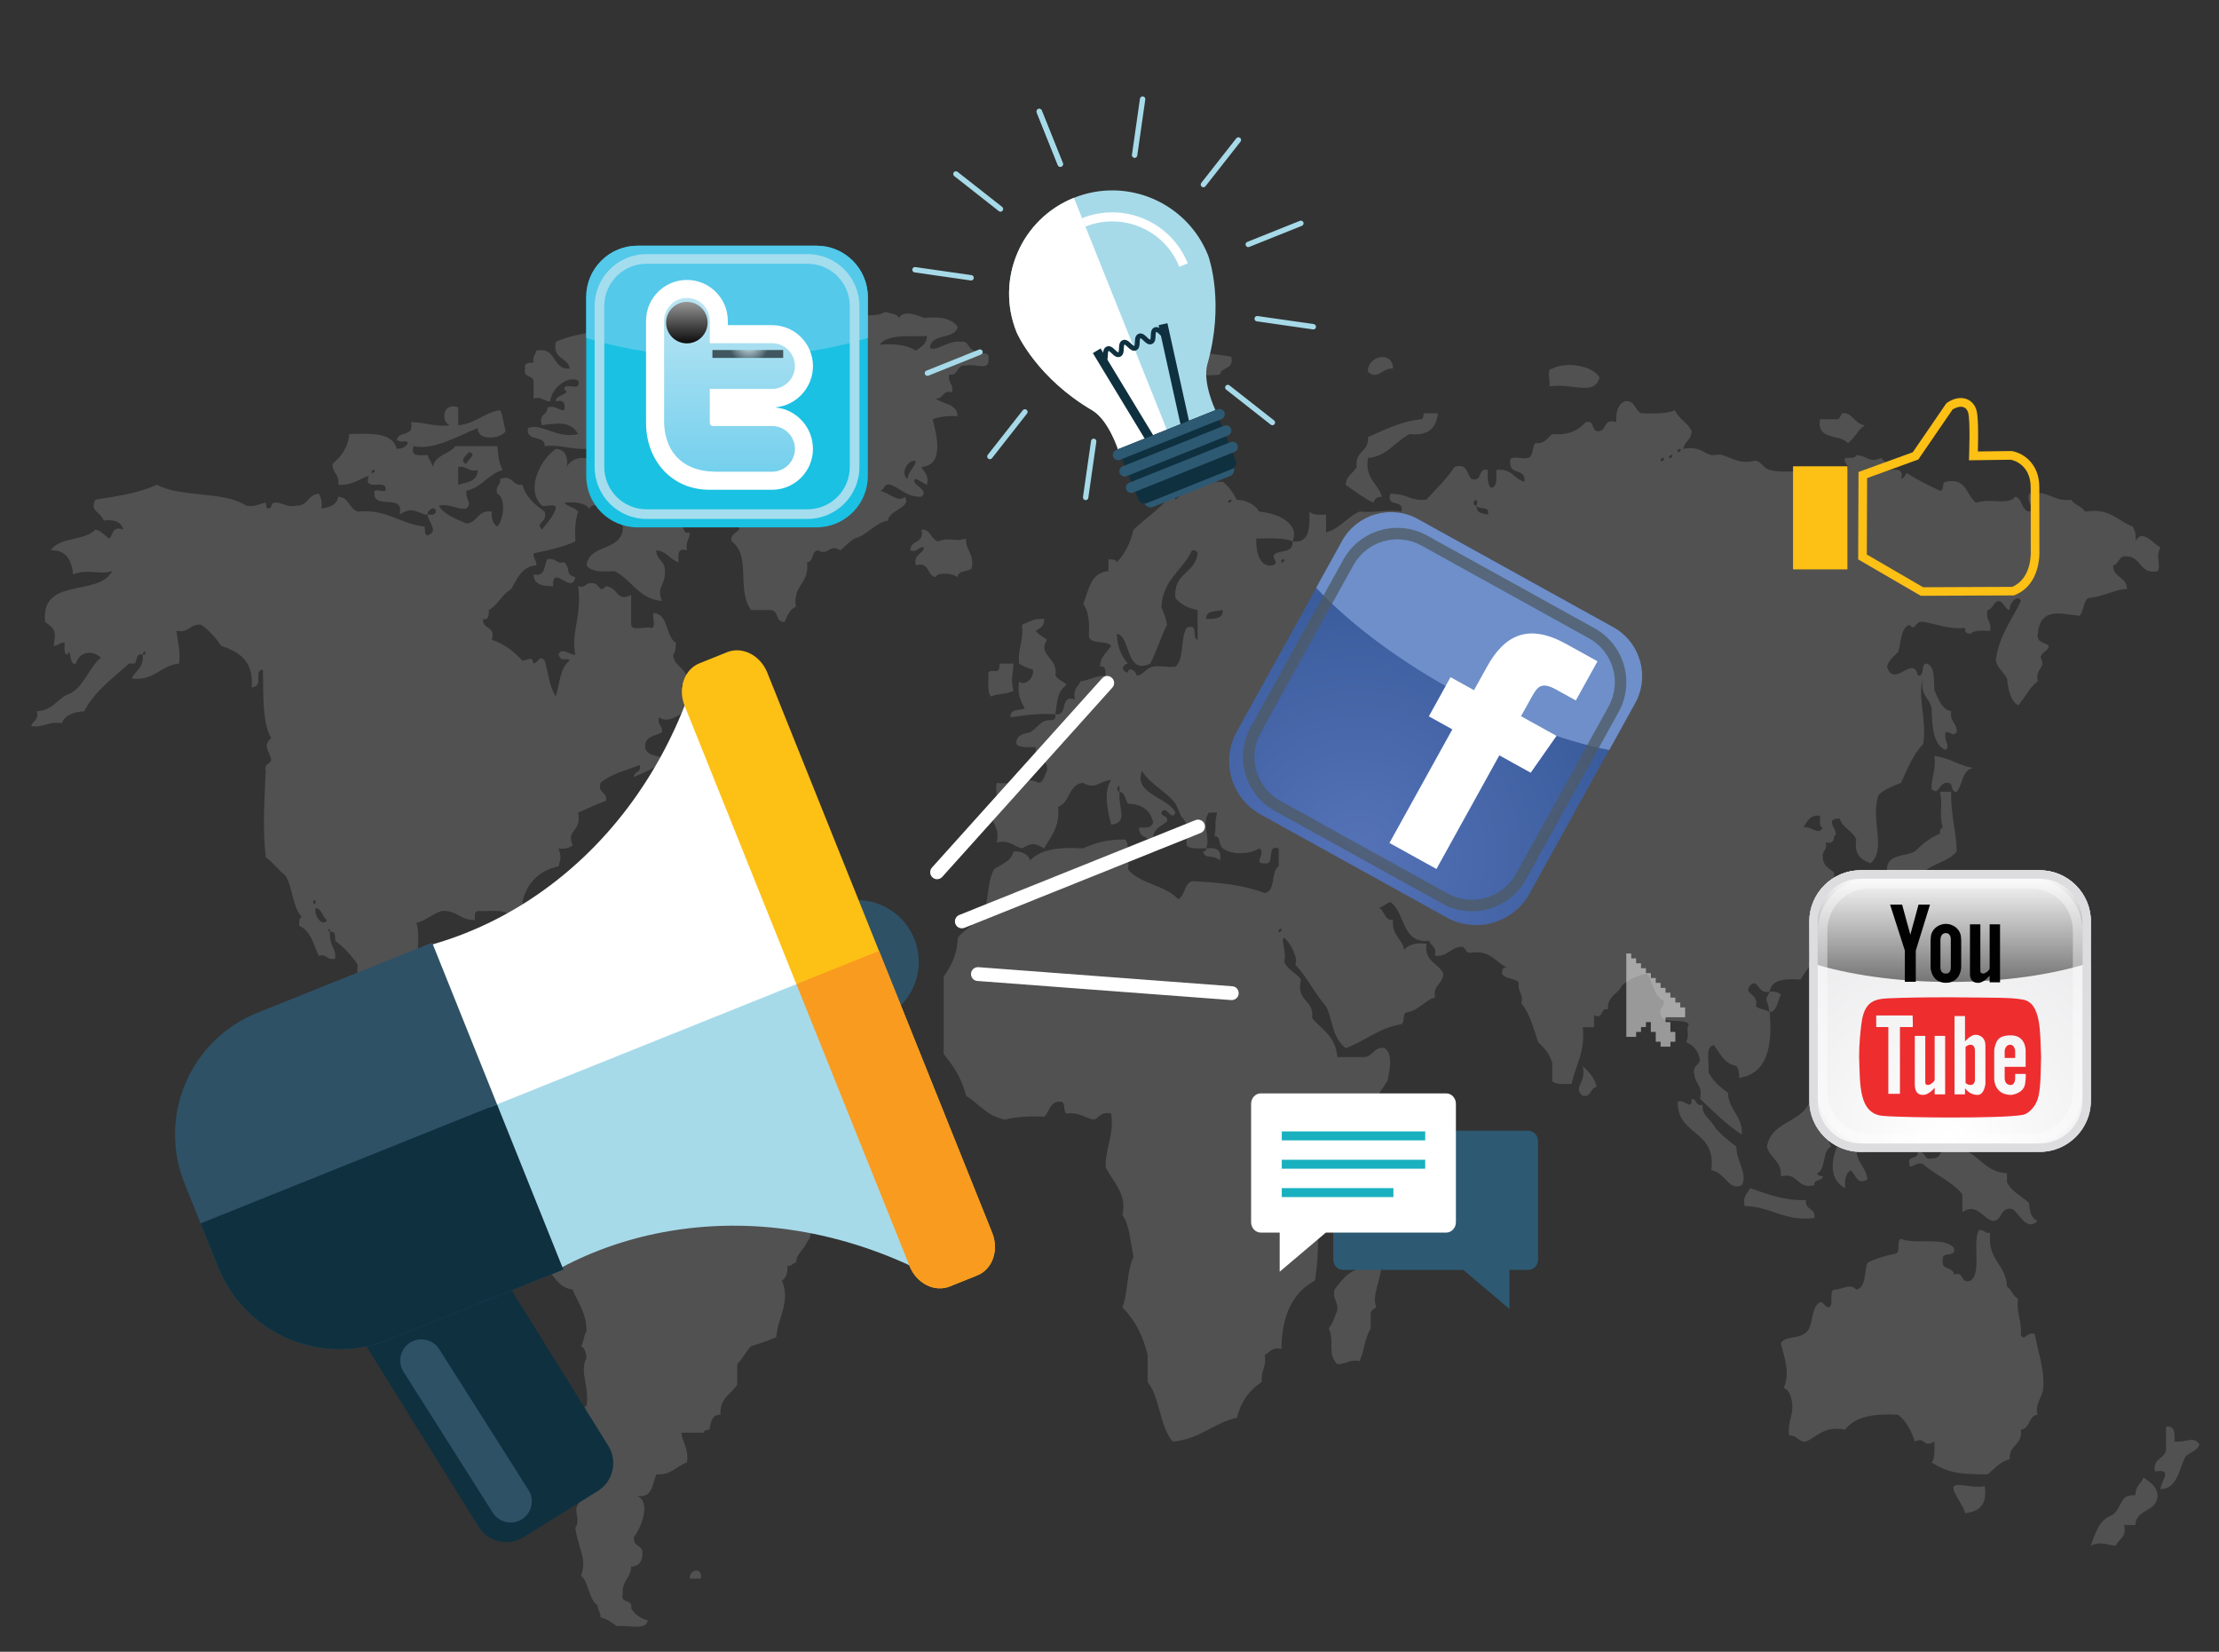 <?xml version="1.0" encoding="utf-8"?>
<!-- Generator: Adobe Illustrator 16.0.0, SVG Export Plug-In . SVG Version: 6.00 Build 0)  -->
<!DOCTYPE svg PUBLIC "-//W3C//DTD SVG 1.1//EN" "http://www.w3.org/Graphics/SVG/1.1/DTD/svg11.dtd">
<svg version="1.1" id="Layer_1" xmlns="http://www.w3.org/2000/svg" xmlns:xlink="http://www.w3.org/1999/xlink" x="0px" y="0px"
	 width="355.051px" height="264.259px" viewBox="0 0 355.051 264.259" enable-background="new 0 0 355.051 264.259"
	 xml:space="preserve">
<rect x="0" y="0" width="355.051" height="264.259" fill="#333333" stroke="none"/>
<g>
	<g>
		<g opacity="0.15">
			<g>
				<path fill="#FFFFFF" d="M140.729,78.515c0.883,0,0.555-1.289,1.793-0.957c1.65,0.619,2.604,2.01,4.902,1.916
					c1.517-1.143-2.137-2.119-0.887-2.859c0.668,0.242,1.131,0.705,1.783,0.943c0.353-1.646-0.5-2.011-0.896-2.859
					c3.686-0.205,2.477-5.009,1.809-7.627c1.091-0.387,2.383-0.62,3.999-0.469c-0.116-2.107-2.398-1.888-3.559-2.871
					c1.39,0.23,0.996-1.451,2.663-0.957c0.319-1.449-0.765-1.393-0.444-2.862c1.597,0.265,1.101-1.688,2.687-1.429
					c1.117-0.391,3.839,0.938,3.573-0.945c0.412-1.738-1.938-0.484-2.233-1.438c-1.055-0.143-0.839-1.65-2.233-1.43
					c-1.932-0.285-4.012,1.721-4.912,0.965c0.275-2.41,3.934-1.214,4.459-3.34c-0.929-1.385-2.89-1.668-5.368-1.434
					c-1.438-0.549-3.217-1.26-4.012,0c-0.374-0.7-1.424-0.691-2.225-0.967c-1.797,1.27-6.182-0.227-8.02,0.967
					c-2.066,0.049-4.543-0.385-5.381,0.961c-0.039,1.036,1.223,3.088,0.436,3.32c-3.222-0.54-5.039,0.332-8.01-0.473
					c-4.477,0.661-6.563,3.793-11.171,4.301c-0.424,1.723,2.005,0.385,1.773,1.916c-1.289,1.152-3.68,1.123-4.89,2.381
					c-1.104-0.62-2.55-0.522-3.136,1.423c1.429-0.413,1.382,0.752,2.229,0.94c-0.013-1.262,2.235-1.262,2.235,0
					c1.086-0.279,3.035-2.118,3.12,0.495c-1.907,0.188-4.586-0.468-5.806,0.476c0.409,1.782,2.1,2.195,3.581,2.846
					c1.376,0.349,0.842-1.309,2.225-0.946c1.361,0.94,2.738,1.851,5.361,1.435c-0.362,2.117,0.308,3.17,0.897,4.287
					c-0.149,1.114-0.71,1.797-0.445,3.334c1.78,0.934,2.062-2.191,3.131-0.463c0.243,1.699-1.351,1.447-2.686,1.42
					c0.376,2.14,3.394,1.474,4.011,3.341c-1.014,0.823-2.249,1.397-3.126,2.388c1.257,0.622-1.387,0.979-0.885,2.38
					c3.183,2.303,0.716,7.751,3.111,10.971c1.048,0,2.096,0,3.134,0c1.296,0.06,0.779,2.026,2.225,1.9
					c0.45-0.956,0.773-2.037,1.798-2.395c-0.541-3.594,2.226-3.64,1.79-7.145c1.141-0.036,0.625-1.853,1.771-1.905
					c1.703,0.969,1.703-1.131,3.582,0c0.709-0.65,1.401-1.349,2.237-1.892c2.156-0.577,3.108-2.415,5.348-2.864
					c0.182-1.721,3.943-2.137,2.68-3.82C143.853,80.562,141.975,78.654,140.729,78.515z M145.202,76.615
					c-1.195-0.853,0-3.15,1.336-2.854C146.313,74.933,145.344,75.338,145.202,76.615z M148.321,53.721
					c-0.031,1.413-1.007,1.771-1.783,2.38c-1.366-0.927-3.385-1.137-5.809-0.957C142.242,53.183,146.426,54.019,148.321,53.721z"/>
				<path fill="#FFFFFF" d="M85.373,60.888c0,0.938,0,1.887,0,2.844c1.357-0.331,1.618,0.493,2.66,0.48
					c0.205-2.172,2.899-4.205,4.474-3.324c0.677,1.996-2.314,0.063-2.224,1.419c1.347,0.72-1.545,0.856-1.346,1.905
					c1.162-0.293,1.59,0.191,1.346,1.42c-1.052,0.019-1.32-0.822-2.688-0.458c0.067,1.351-1.5,0.931-0.888,2.858
					c2.664-0.371,4.588-0.664,5.8,1.416c-3.544,0.82-5.832-1.883-8.038-0.946c-0.354,2.296,2.705,0.933,2.69,2.876
					c3.368-0.516,7.889,2.114,8.92-1.441c1.164,0.145,1.916-0.178,1.786-1.435c0.331-1.294-2.084,0.352-1.786-0.95
					c1.031,0,2.097,0,3.134,0c-0.014-2.542,2.723-2.186,2.231-5.245c2.31-0.073,2.529-2.378,5.38-1.92
					c0.544-1.144,1.422-1.923,3.104-1.903c0.574-1.182-0.992-2.311,0-2.383c1.873-0.914,4.612,0.479,5.36-2.38
					c0-0.782-1.247-0.257-1.326-0.952c-7.315,1.06-17.279-1.388-25.025,1.902c-0.599,2.881,1.924,2.398,2.229,4.301
					c-2.901,0.244-2.02-3.573-5.343-2.871c-0.144,0.656-0.657,0.916-0.451,1.921c-0.721,0.032-1.553-0.077-1.345,0.95
					C83.64,60.499,85.193,59.959,85.373,60.888z M94.745,69.449c0.23,0.25-0.329,0.633-0.455,0.488
					C94.061,69.69,94.616,69.318,94.745,69.449z"/>
				<path fill="#FFFFFF" d="M195.2,59.913c0.231-1.335,2.34-0.687,1.796-2.851c-4.083-0.7-7.991-0.852-11.615-0.961
					c-0.032,0.848,0.104,1.497,0.438,1.921C188.64,58.985,190.955,60.488,195.2,59.913z"/>
				<path fill="#FFFFFF" d="M177.802,62.307c-0.058,1.179-0.839,1.475,0,2.385c1.834-0.101,1.898-2.113,4.006-1.917
					c-0.108,2.126-2.189,2.121-2.223,4.297c0.746,0.636,1.498,1.254,3.135,0.961c-0.215,1.487,0.939,1.523,2.225,1.416
					c0.388-1.787,0.776-3.593,1.339-5.236c1.179,1.268,1.859,3.106,4.916,2.391c0.396-3.635-2.361-3.856-3.572-5.715
					c-0.135,1.111-1.202-0.559-1.809-0.501c-1.085,0.085-1.831-0.239-2.196-0.938c1.039-1.271-0.379-2.801-2.249-2.387
					c-1.312,0.771,0.707,2.473-0.453,2.851c-0.948-2.259-5.212-4.495-5.368,0C175.767,61.299,177.476,61.044,177.802,62.307z"/>
				<path fill="#FFFFFF" d="M222.88,58.972c-0.04-3.014-4.149-1.986-4.006,0.477C220.397,60.932,221.223,58.786,222.88,58.972z"/>
				<path fill="#FFFFFF" d="M247.91,61.826c3.509-0.635,7.192,1.66,8.023-1.438c-1.05-1.84-5.135-2.616-7.575-1.415
					C247.354,59.031,248.143,60.979,247.91,61.826z"/>
				<path fill="#FFFFFF" d="M338.101,90.437c1.048-0.155,0.831-1.643,2.21-1.418c2.337,0.045,2.021,2.936,4.915,2.363
					c0.585-0.846-0.399-2.394,0.453-3.799c-1.188-0.582-2.921-3.134-4.007-0.96c0.137-1.104-0.083-1.827-0.443-2.38
					c-2.434-0.934-3.726-3.054-7.595-2.388c-0.516-0.887-1.725-1.015-2.233-1.911c-2.922,0.416-3.545-1.631-6.709-0.958
					c-0.617,1.4,1.231,2.44,0,2.869c-1.292-0.208-1.056-2.061-2.222-2.382c-1.314,1.475-3.726,0.14-6.29,0.957
					c-1.593-1.115-1.476-4.121-4.876-3.336c-0.647,0.107-0.152,1.42-0.906,1.42c-1.861-0.863-3.678-1.799-5.349-2.84
					c-0.2,0.416-0.391,0.829-0.888,0.939c0.558-1.873-1.068-1.422-2.243-1.422c1.101-1.133-0.482-1.08-0.876-1.922
					c-2.152,0.842-1.995-0.273-4.022-0.468c-0.156,0.638-1.134,0.394-1.785,0.468c-0.45,0.893,1.332,1.601,0,1.922
					c-3.839-0.65-8.714,0.846-12.075,0c-1.125-0.305-1.558-1.764-2.661-1.432c-2.069,0.504-3.445-0.498-4.926-0.958
					c-0.522-0.19-1.229,0.107-1.768,0c-1.121-0.227-1.968-1.519-4.463-0.974c0.169-1.222,1.314-1.436,1.329-2.848
					c-0.631-1.399-2.063-1.923-2.675-3.35c-1.349,0.641-3.419,0.505-5.362,0.495c-1.116-0.403-0.937-2.165-2.68-1.915
					c-1.048,0.479-1.426,1.644-1.339,3.34c-2.215-0.771-1.423,1.67-3.126,1.43c-0.856-0.195-0.359-1.854-1.786-1.43
					c-1.156,1.309-2.773,2.138-5.345,1.896c-0.795,0.614-1.184,1.619-2.681,1.447c-0.63,0.604-0.206,2.326-1.362,2.375
					c-0.919,0.303-3.088-0.773-2.648,0.953c0,1.75,2.597,0.699,2.219,2.871c-1.643-0.517-2.085-2.23-4.478-1.902
					c0,1.244,0.252,2.798-0.894,2.855c-0.516-0.568-0.516-1.703-0.446-2.855c-1.74-0.42-0.718,2.07-2.67,1.422
					c-0.699-0.853-0.611-2.546-2.678-1.916c-1.261,2.006-2.968,3.523-4.48,5.246c-2.894,0.229-2.675-0.889-5.793-0.958
					c-0.722,2.354,2.31,0.726,1.781,2.869c-1.863-0.464-3.863,0.242-6.699,0c-2.011,0.87-3.11,2.716-5.354,3.331
					c0-0.943,0-1.893,0-2.859c-1.109,0.077-2.151,0.084-2.674-0.472c0.108,2.667,0.018,5.095-2.682,4.768
					c0.148,1.761-1.635,1.427-2.68,1.909c-1.105,0.638,0.794,1.43-0.455,1.904c-2.612,0.563-2.764-3.451-2.667-4.278
					c2.072,0.013,4.354-0.212,5.802,0.465c1.191-2.989-2.51-4.53-5.366-4.768c-0.696-1.16-1.899-1.776-3.554-1.911
					c-0.62-1.105-1.266-2.134-2.244-2.85c-1.333,0-2.675,0-4.03,0c-1.207,0.902-2.351,1.932-3.547,2.85
					c-0.206-0.697-0.586,0.2-1.362,0c-1.592,1.807-3.592,3.151-5.343,4.785c-0.505,2.172-1.401,3.916-2.68,5.226
					c-0.087-0.552-0.824-0.391-1.342-0.468c0,0.63,0,1.266,0,1.895c-2.837,0.187-3.13,3.02-4.034,5.257
					c0.904,1.124,1.032,3.047,0.904,5.236c0.431,1.289,2.82,0.515,3.58,1.441c-0.976,1.403-1.789,1.929-1.789,3.343
					c0.95-0.227,0.838,0.666,0.887,1.43c-1.588,0.032-2.588,0.739-4.009,0.934c-0.411,0.861-1.265,1.227-0.908,2.875
					c-2.535-0.809-0.994,2.748-3.121,2.377c0.071,0.568-0.092,0.85-0.463,0.953c-1.96-0.207-2.354,1.294-3.571,1.924
					c-1.076,0.256-2.277,0.405-2.203,1.9c0.575,0.648,1.933,0.466,3.104,0.479c-0.211,2.153,2.071,1.611,1.803,3.819
					c-0.459,0.634-0.449,1.771-1.355,1.899c-2.078-1.138-3.925,0.429-6.684,0c-0.452,1.575,0.992,5.194-0.913,5.255
					c0.331,1.4,1.36,2.057,0.913,4.287c2.072-0.475,2.697,0.62,4.024,0.945c1.667-0.914,1.887-0.914,3.561,0
					c1.013-1.928,2.553-3.324,2.224-6.676c1.963-0.608,1.631-3.658,4.018-3.812c1.897,1.192,2.661-0.333,4.484-0.476
					c-1.264,1.854-0.626,4.834,0,7.154c2.824-0.271,1.068-2.701,1.329-5.253c-0.452-0.008-0.562-0.839,0-0.95c0,0.32,0,0.643,0,0.95
					c0.921,0.145,0.888,1.279,1.353,1.917c2.164,0.051,3.509,0.973,4,2.866c-0.072,1.03-1.115,1.011-2.239,0.937
					c-0.058,1.673,1.581,1.504,2.239,2.396c-0.211-2.147,1.203-2.532,2.232-3.333c0.25-1.078-0.844-0.683-0.897-1.448
					c0.826-1.49,1.516,1.611,2.26,0c-1.228-2.52-6.778-2.943-5.358-6.66c1.326,2.18,3.849,3.205,5.358,5.242
					c0.248,0.364,0.63,1.484,0.871,1.912c0.35,0.595,1.085,1.141,0.904,1.891c0,0.977,0,1.915,0,2.861
					c0.575,0.648,1.944,0.469,3.127,0.48c0.747-1.64-0.803-3.987,0.433-5.727c0.474,0,0.909,0,1.338,0
					c-0.498,1.88-0.074,1.779-0.429,3.804c0.998-0.167,0.595,1.383,1.333,1.923c1.624,1.215,4.604,0.843,5.798,0
					c1.338,0.691-1.161,2.477,0.887,2.393c1.843,0.352,0.098-3.088,2.255-2.393c0,0.957,0,1.921,0,2.854
					c-1.314,0.84-0.412,4.039-2.255,4.291c-3.247-1.269-7.296-1.717-11.612-1.893c-1.288,0.362-1.064,2.349-2.224,2.87
					c-2.054-2.267-6.117-2.392-8.021-4.775c0.342-1.651-0.512-2.022-0.898-2.868c1.041-0.134,1.021-1.277,0.434-1.905
					c-2.7-0.034-4.848,0.537-6.701,1.427c-3.619-0.227-6.76,0.066-8.49,1.921c-0.38-1.003-1.291-1.471-2.666-1.442
					c-0.371,1.68-1.975,2.019-3.117,2.868c-1.215,2.239-0.759,5.162-1.776,7.146c-0.671,1.259-3.066,2.548-4.035,3.822
					c-0.073,2.786-1.101,4.548-2.239,6.2c0,4.126,0,8.252,0,12.394c1.544,1.852,2.893,3.922,3.586,6.667
					c2.056,1.302,3.436,3.336,6.244,3.813c1.801-0.471,3.934-0.572,6.253-0.471c0.924-0.773,0.862-2.571,2.696-2.388
					c0.796,0.079,0.253,1.614,0.901,1.901c2.056-0.304,2.844,0.766,4.446,0.957c0.764-0.419,1.136-1.33,2.682-0.957
					c0.448,3.687-0.951,5.372-0.902,8.599c1.273,2.445,3.452,4.295,2.686,7.625c1.18,1.604,1.26,4.371,1.788,6.674
					c-1.105,2.168-0.851,5.746-1.788,8.1c1.914,1.943,3.296,4.426,4.037,7.638c0,1.437,0,2.858,0,4.294
					c1.978,2.477,1.928,7.127,4.005,9.538c4.294-0.333,6.445-2.947,10.272-3.813c0.678-2.623,2.035-4.493,4.005-5.726
					c-0.224-1.849,0.804-2.331,0.436-4.294c0.802-0.431,1.147-1.331,2.69-0.962c0.049-5.498,1.872-9.1,5.369-10.965
					c0.652-3.879,0.652-9.467,0-13.343c0.942-1.849,1.708-3.878,2.21-6.203c1.069-0.771,1.97-1.71,3.137-2.39
					c2.124-3.29,4.052-6.803,6.258-9.997c0.341-1.789,0.934-4.223-0.459-5.255c-1.91-0.289-1.803,1.56-3.554,1.434
					c-1.36,0-2.68,0-4.026,0c-0.215-3.265-2.439-4.396-4.032-6.197c0.396-3.136-2.65-2.572-1.779-6.211
					c-0.759-1.082-2.15-1.516-2.675-2.853c0.424-1.436-0.641-3.71,0-3.811c1.064,0.815,2.265,3.316,1.776,4.285
					c1.875,1.997,3.114,4.618,4.92,6.681c1.066,1.984,0.896,4.963,3.137,6.672c3.109-1.107,5.296-3.227,8.917-3.828
					c0.626-0.278,0.078-1.826,0.884-1.891c1.938-0.333,2.75-1.85,4.475-2.398c-0.318-2.078,1.309-2.119,1.347-3.802
					c-0.771-1.718-3.071-1.821-2.693-4.763c-1.688-0.236-2.839,0.132-3.564,0.93c-0.369-1.801-2.015-2.284-1.796-4.76
					c-1.44,0.123-1.289-1.465-2.215-1.905c0.663-0.253,1.121-0.69,1.782-0.957c2.468,1.646,1.728,6.729,6.255,6.204
					c0.182,0.918,1.266,0.878,0.885,2.388c2.161,0.237,2.479-1.478,4.475-1.425c0.455,0.3,0.463,1.08,1.337,0.957
					c3.106-0.496,3.88,1.568,5.778,2.367c-0.737-0.167-0.832,0.377-0.863,0.964c0.46,0.91,2.043,0.646,2.685,1.429
					c-0.236,1.5,0.798,1.678,0.417,3.337c1.358,1.589,1.935,3.991,2.688,6.201c0.944,0.913,1.864,1.827,2.256,3.328
					c0,0.965,0,1.921,0,2.879c0.557,0.66,1.931,0.456,3.109,0.468c0.593-3.045,2.19-4.975,1.779-9.061c0.615,0,1.192,0,1.794,0
					c0-0.64,0-1.27,0-1.918c1.687,0.709,0.863-1.292,2.225-0.938c-0.126-2.191,1.634-2.404,2.24-3.821
					c1.085-0.908,2.35-1.615,4.013-1.903c1.015,1.309,1.021,3.688,2.693,4.308c0.155,1.119-0.823,1.01-0.476,2.355
					c0.501,1.556,3.552,0.358,4.492,1.428c-0.601,1.012,0.223,1.42-0.46,2.876c1.166,0.497,1.989,1.368,2.231,2.859
					c-0.163,0.9-1.273,0.86-0.885,2.39c0.136,1.439,1.378,1.695,0.885,3.813c2.151,1.984,4.178,4.123,6.696,5.725
					c0.118-3.15-2.102-3.778-2.223-6.686c-1.244-0.913-2.429-1.859-3.131-3.338c0.204-1.543-0.589-4.111,0.888-4.29
					c0.979,1.354,1.681,3.001,3.6,3.336c0.333,0.44,0.469,1.072,0.419,1.902c4.338-0.607,5.395-4.733,4.91-10.478
					c-0.572-0.482-1.642-0.476-2.227-0.953c0.568-2.104-2.14-1.959-0.892-3.344c1.309-1.33,1.165,1.569,3.118,0.957
					c0.323-2.044,2.591-2.023,4.918-1.916c1.416-2.296,3.318-4.064,4.012-7.156c0.726,0.141,0.767-0.441,1.341-0.457
					c0.749-1.938-0.1-5.514,1.347-6.669c-0.951-0.439-1.347-1.415-1.347-2.888c-0.752-0.595-1.737-0.979-1.774-2.375
					c-0.197-1.144,0.823-1.043,0.434-2.379c0.925,0.146,1.41-0.096,1.341-0.978c1.281-0.603-2.013-2.847,0.904-2.847
					c0.506,1.521,2.051,1.922,2.686,3.343c-0.438,2.518,0.837,3.239,2.241,3.819c2.674-2.078-0.094-7.321,1.33-10.963
					c0.938-0.906,2.282-1.377,3.57-1.917c1.032-2.23,1.943-4.581,3.552-6.198c0.618-3.842-1.014-7.799,0-10.492
					c-0.608,2.723,1.031,3.045,1.348,4.768c0.088,2.957,0.223,5.813,2.243,6.67c0.83-0.844-0.365-1.207,0-2.846
					c1.217-0.057,0.897,0.793,1.781,0c0.078-1.516-1.186-1.618-0.884-3.355c-1.613-0.324-2.033-1.945-2.688-3.329
					c-0.165-1.718,0.16-3.987-1.325-4.296c-0.934,0.122-0.12,2.12-1.336,1.918c-0.756-3.512-3.79,2.192-4.934-1.43
					c0.309-1.111,1.132-1.641,1.8-2.381c0.512-1.521,0.333-3.762,1.789-4.314c1.022,1.18,0.813-0.699,2.206-0.47
					c2.106,0.317,4.052,1.251,6.719,0.964c-0.155,0.813,0.345,0.907,0.878,0.944c0.589-0.657,1.953-0.454,3.137-0.482
					c0.226-1.502-0.795-1.672-0.443-3.326c0.906-0.137,0.867-1.286,1.782-1.433c0.916,0.146,0.879,1.296,1.788,1.433
					c-0.208-1.048,1.328-2.631,1.77-1.433c-1.426,3.061-3.521,5.438-4.011,9.531c0.292,1.289,1.277,1.821,1.795,2.867
					c0.198,1.826,0.525,3.572,1.774,4.285c1.116-1.199,1.771-2.878,3.131-3.822c-0.408-2.356,1.431-2.01,0.469-3.8
					c0.114-0.967,1.181-0.942,1.322-1.906c-0.656-0.568-2.001-0.428-1.791-1.914c0.439-4.183,3.369-3.28,6.705-2.864
					c0.645-0.731,0.582-2.219,1.339-2.852c2.604-0.207,4.564-1.515,6.234-1.438C340.311,92.209,338.102,92.505,338.101,90.437z
					 M188.078,95.687c0.838,0.995,2.019,1.63,3.547,1.907c0,1.585,0,3.183,0,4.767c-1.002-0.194,0.253-2.803-1.771-1.902
					c-0.988,1.646-0.362,5.002-1.775,6.201c-1.489,0.149-2.588-0.227-3.595,0c-1.24,0.27-1.503,1.379-2.676,1.43
					c0.142-0.584-1.278-1.648-1.324-0.482c-1.048-0.139-1.048-1.299,0-1.436c-1.021-1.141-1.722-2.629-1.79-4.769
					c2.227,0.206,1.368,6.719,5.353,4.769c1.004-1.936,1.693-4.221,2.67-6.207c-0.147-1.092-0.536-1.956-0.897-2.864
					c0.267-4.479,3.448-5.856,4.909-9.05c0.54-0.063,0.814,0.105,0.897,0.482C191.268,91.808,187.667,91.595,188.078,95.687z
					 M192.98,99.019c-0.027-1.439,1.577-1.174,2.675-1.425C195.691,99.07,194.313,99.015,192.98,99.019z M196.552,80.431
					c-0.234-0.258,0.324-0.614,0.444-0.486C197.221,80.202,196.678,80.562,196.552,80.431z M204.595,149.103
					c-0.232-0.252,0.318-0.624,0.436-0.487C205.274,148.851,204.715,149.236,204.595,149.103z M205.03,89.956
					c-0.231-0.243,0.318-0.604,0.448-0.468C205.7,89.735,205.151,90.091,205.03,89.956z M238.068,82.328
					c-0.849-0.196-1.917-0.154-1.783-1.426c-1.336-0.094,0.42-1.982,0,0C236.604,81.665,238.462,80.794,238.068,82.328z
					 M265.736,73.761c-0.218-0.242,0.343-0.634,0.476-0.49C266.448,73.528,265.873,73.887,265.736,73.761z M267.091,73.271
					c-0.226-0.245,0.327-0.603,0.444-0.468C267.766,73.029,267.226,73.406,267.091,73.271z M268.43,72.314
					c-0.231-0.242,0.325-0.617,0.455-0.484C269.109,72.097,268.555,72.441,268.43,72.314z M288.537,132.396
					c0.626-0.905,0.988-2.105,2.685-1.891c0.018,0.737-0.217,1.81,0.434,1.891C290.982,133.832,289.702,132.002,288.537,132.396z"/>
				<path fill="#FFFFFF" d="M130.017,188.679c-0.784-0.896-1.312,0.199-2.229,0.468c-0.704-1.633-2.436-2.178-4.006-2.876
					c-1.066,0-2.108,0-3.128,0c-0.8-1.377-3.79-0.407-4.024-2.369c-1.191-0.001-2.642,0.268-2.666-0.959
					c1.282-2.222-1.325-8.311-5.372-6.182c-1.411-0.893-2.438-2.168-2.674-4.312c-2.333-0.692-3.996-2.089-6.267-2.852
					c-0.579,0.175-0.696,0.832-1.333,0.949c-0.605-1.719-2.78-1.798-3.138-3.809c-1.427-0.425-0.922,1.225-1.777,1.433
					c-1.038-0.334-1.184-1.588-2.235-1.906c-0.405,0.827-0.813,1.646-2.229,1.426c-0.688,1.981-2.471,2.755-3.564,4.297
					c0.103-1.572-0.543-2.302-1.799-2.39c-1.147,0.503-1.656,1.716-3.143,1.903c-1.043-2.326,0.47-4.533,0-7.639
					c-0.807-1.652-3.766-1.025-5.339-1.891c0.442-2.082,1.739-3.227,1.342-6.2c-2.165,0.288-2.281,0.288-4.459,0
					c-0.822,1.026-0.428,3.348-1.792,3.802c-5.975,0.347-2.239-8.175-3.571-11.916c1.58-0.397,2.521-1.427,4.024-1.897
					c2.439-0.226,3.014,1.53,5.345,1.419c-0.037-0.67-0.092-1.336,0.453-1.419c2.15,0.112,5.023-0.608,5.354,1.419
					c-0.19,2.762,0.986,4.058,3.123,4.305c-0.535-2.459-0.297-3.206,0-4.777c-0.504-0.715-1.271-1.17-1.337-2.39
					c0.75-3.157,2.723-5.042,5.797-5.726c0.411-1.387,0.411-1.453,0-2.854c1.045,0.138,1.718-0.077,2.259-0.48
					c-1.112-2.613,1.451-2.037,0.877-5.246c1.487-0.641,2.9-1.328,4.457-1.902c0.234-1.5-1.353-1.084-0.885-2.858
					c1.633-1.442,4.111-1.978,6.273-2.864c0.309,1.295-0.908,0.965-0.908,1.906c1.786-0.795,3.682-1.465,4.922-2.854
					c-1.104-0.746-3.327-0.296-3.136-2.387c0.249-1.324,1.715-1.329,2.687-1.9c0.18-1.16-0.822-1.033-0.457-2.391
					c2.172,1.569,4.688-2.308,6.252-1.434c-1.033,2.555-3.158,3.93-4.017,6.67c1.654,0.344,1.922-0.811,3.561-0.466
					c0.041,0.738-0.196,1.816,0.456,1.907c0.441-1.18,1.709,0.654,3.126,0c-0.217-1.098-0.875-2.434,0-3.344
					c-1.629-0.164-2.043-1.632-2.685-2.867c0.154-2.953,0.154-3.211,0-6.205c-0.856-0.881-1.111-0.029-2.225,0
					c0.049-2.254-2.063-2.247-2.233-4.278c0.343-0.411,0.475-1.083,0.444-1.905c-1.721-1.045-1.098-4.579-3.582-4.775
					c-0.227,0.698,0.537,2.467-0.442,2.395c-0.921-0.284-2.935,0.598-3.127-0.494c0-1.584,0-3.166,0-4.756
					c-2.391,1.147-1.953-1.112-4.024-1.432c-1.175,1.313-0.964-0.557-2.219-0.469c-1.083-0.19-0.965,0.864-2.238,0.469
					c0.666,4.752-1.212,7.424-0.453,10.968c-0.759,0.138-2.222-1.351-2.683,0c0.449,1.36,1.49,0.305,1.796,0.948
					c-1.561,1.041-1.594,3.698-2.229,5.734c-1.023-1.46-1.224-3.801-1.778-5.734c-0.91-0.948-0.885,0.221-1.786,0.479
					c-0.388-1.378-0.666-0.515-1.799-0.479c-1.332-1.437-2.841-2.677-4.891-3.332c0.702-2.371-1.572-1.52-1.377-3.342
					c0.973,0.229,0.87-0.679,0.915-1.425c1.476-0.815,2.103-2.509,3.566-3.346c0.986-1.67,1.672-3.632,4.036-3.812
					c0.03-0.852-0.55-1.002-0.451-1.904c3.012-0.634,4.691-1.03,6.681-1.909c-0.095-1.845,0-3.521,0.453-4.768
					c-0.525-0.698-1.688-0.746-2.224-1.425c1.771-0.158,3.297-0.021,4.007,0.943c0.838-1.447,2.143,0.553,3.575,0
					c-0.622,2.428,2.04,1.325,1.785,3.355c-0.438,3.494-5.297,2.271-5.804,5.707c0.738,1.132,2.603,1.044,4.471,0.945
					c2.772,1.34,3.872,4.467,7.6,4.779c-0.999-2.469,0.746-2.404,0.449-5.241c-0.197-1.24-1.353-1.437-1.356-2.87
					c1.702,0.105,2.17,1.515,3.581,1.905c-0.127-1.239-0.164-2.372,1.338-1.905c-0.312-1.463,0.453-1.734,0.434-2.863
					c-1.205,0.336-0.845-0.977-1.334-1.423c-1.524-0.271-2.687-0.929-4.019-1.437c0.128-0.974,1.22-0.921,1.356-1.896
					c-0.576-1.143-1.967-1.416-1.809-3.336c-1.327,0-2.675,0-4.006,0c0.213-1.51-1.2-1.258-1.339-2.396
					c-1.902-0.274-2.953,0.346-4.468,0.494c0.267-2.957-3.527-2.019-4.025-0.494c0.166-1.775-0.355-2.794-1.782-2.869
					c-2.306,1.52-4.986,6.393-2.23,9.072c0.656,0.266,2.292-0.541,2.23,0.473c-0.48,1.402-1.413,2.298-2.23,3.355
					c-1.143-1.178,0.938-1.033,0.452-2.874c-1.525-1.069-2.975-2.235-3.585-4.298c-1.698,0.229-1.415-1.646-3.551-0.943
					c0.153,1.138-0.843,1.026-0.47,2.372c1.532,0.646,0.965,4.439,0,5.257c-0.654-0.415-0.963-1.195-0.87-2.388
					c-2.249-0.339-2.249,1.764-4.048,1.908c-1.66-0.761-3.482-1.353-4.452-2.862c1.992-0.361,2.688,0.637,4.452,0.473
					c0.984-0.987-0.205-1.364,0-2.859c2.476-0.538,3.46-2.67,5.796-3.322c-0.81-1.499-0.645-2.626-0.878-3.814
					c-2.247,0-4.461,0-6.682,0c-0.987,1.332-3.211,1.332-3.59,3.32c-0.227-0.705-0.653-1.18-0.884-1.896
					c-1.183-0.024-2.785,0.44-2.227-1.425c3.306,0.73,7.249-1.735,10.263-2.876c0,2.198,3.822,1.646,4.467,0.479
					c-0.311-1.088-0.401-2.421-0.878-3.35c-2.633,0.375-3.926,2.204-6.714,2.4c0-0.961,0-1.905,0-2.858
					c-2.439-0.883-2.879,2.246-1.334,2.858c-2.559,0.334-4.006-0.527-6.24-0.48c0.662,2.469-2.062,1.32-2.232,2.864
					c1.111,0.605,1.373-0.242,1.77,0.479c-0.285,0.631-0.956,0.886-1.77,0.934c-0.72-2.723-4.262-2.455-7.604-2.381
					c-0.233,2.313-1.373,3.623-2.686,4.775c-0.079,1.5,1.167,1.613,0.907,3.334c2.204,0.144,3.306-0.902,4.886-1.427
					c-0.912,2.584,2.454,0.573,2.694,1.917c0.32,1.289-2.103-0.347-1.794,0.938c-0.01,2.581,4.885-0.116,4.033,3.341
					c1.666-1.061,2.183-0.754,4.004,0c0.158,0,0.312,0,0.454,0c-0.143-0.576,1.284-1.639,1.34-0.472
					c-0.077,0.563-0.708,0.532-1.34,0.472c0.118,1.203,1.912,2.709,0,3.352c-0.527-0.098-0.363-0.883-0.454-1.436
					c-3.962-0.379-5.969-2.837-10.71-2.388c-1.364-0.446-1.4-2.313-3.113-2.382c-0.212,1.354-1.395,1.684-2.689,1.9
					c0.147-1.102-0.069-1.82-0.432-2.388c-1.726,0.107-1.726,2.024-3.573,1.915c-1.697,0.365-2.135-0.584-3.581-0.471
					c-0.495,0.113-0.292,0.943-0.893,0.943c-0.434-0.006-0.362-0.58-0.434-0.943c-1.069,0.154-1.694,0.751-3.146,0.471
					c-3.562-2.376-10.435-1.24-14.271-3.344c-3.338,1.559-7.671,2-9.826,2.387c-1.019,1.852,0.809,1.886,1.324,3.35
					c1.706-0.23,2.792,0.191,3.137,1.436c-1.809-0.664-1.605,0.844-2.241,1.429c-0.815-0.421-1.212-1.235-2.22-1.429
					c-1.697,1.839-5.777,1.152-7.153,3.32c2.463-0.079,3.336,1.528,3.575,3.841c2.37-0.916,4.146,0.126,6.256-0.509
					c-2.188,4.203-11.475,0.814-10.734,8.112c1.489,1.151,1.839,1.306,1.351,3.822c0.806,0.059,0.929-0.589,1.771-0.478
					c0.038,0.761-0.209,1.814,0.45,1.905c0.632-1.522,0.206,1.951,1.35,1.427c0.55-1.856,2.542-2.279,4.007-0.948
					c-1.927,1.605-2.624,4.497-4.895,5.72c-2.05,0.688-2.749,2.787-5.352,2.854c0.358,1.529-0.714,1.473-0.902,2.392
					c2.042,0.27,2.782-0.85,4.905-0.477c0.501-1.375,1.9-1.772,3.583-1.915c1.679-3.277,4.581-5.264,7.144-7.625
					c0.278,0,0.577,0,0.901,0c0.465-0.445,0.132-1.74,1.322-1.427c0.033-0.287,0.078-0.565,0.441-0.466
					c-0.024,0.283-0.051,0.562-0.441,0.466c0.192,2.132-1.194,2.522-1.782,3.815c3.67,0.434,4.56-2.096,7.597-2.389
					c0.199-2.137-0.237-3.58-0.449-5.251c2.05,0.45,2.166-1.186,3.997-0.956c1.257,0.924,2.281,2.03,3.143,3.353
					c2.839,0.962,5.268,2.34,4.908,6.671c2.16-0.308,0.103-2.641,1.804-2.863c0.101,4.035-0.143,8.387,1.317,10.971
					c-1.347,1.239-0.457,1.768,0,3.344c0,0.94-1.214,0.59-0.87,1.912c-0.216,5.227-0.511,8.73,0,13.82
					c1.184,0.789,1.968,2.024,3.11,2.867c1.23,1.842,1.141,5.113,2.674,6.668c-0.516,0.084-0.375,0.867-0.451,1.434
					c1.87,0.716,2.294,2.948,3.147,4.769c1.358-0.36,1.285,0.833,2.646,0.461c0.064-2.028-0.861-1.586-0.87-4.267
					c-0.255,0-0.506-0.405,0-0.487c0,0.163,0,0.335,0,0.487c0.942-0.244,0.829,0.674,0.87,1.418
					c1.403,1.071,2.606,2.337,3.589,3.817c-0.322,3.361,0.86,5.122,1.772,7.158c3.69,0.979,5.86,3.423,10.275,2.366
					c0.514,1.231,1.108,2.333,1.797,3.349c1.686-0.367,2.142,0.582,3.557,0.479c0.423,1.146,1.309,1.782,2.232,2.376
					c0,0.48,0,0.965,0,1.435c2.583,0.287,3.107,2.741,5.374,3.338c0.456-0.631,0.428-1.771,1.332-1.894
					c0.165,1.714,0.914,2.844,1.337,4.266c0,0.959-1.209,0.628-0.883,1.916c0.206,2.456-1.431,2.937-1.786,4.774
					c-0.865,3.328,1.797,5.144,0,6.673c0.78,0.911,2.203,1.132,3.131,1.921c-0.369,0.688-1.437,0.672-2.232,0.939
					c-0.325,3.842,1.638,5.242,4.019,6.217c0.179,1.139-0.826,1.026-0.452,2.377c1.668,1.393,2.263,3.93,4.923,4.293
					c0.813,2.128,2.224,3.645,2.217,6.67c-0.455,0.629-0.419,1.758-0.871,2.377c0.586,0.316,0.815,1.025,0.871,1.914
					c-1.199,2.146,0.536,4.65,0,7.629c-2.41,1.538-1.303,6.876-2.217,10.014c0.655,1.32,1.825-0.826,2.217,0.486
					c0.404,2.336-1.526,2.184-2.217,3.324c-0.568,1.551,1.42,0.371,0.877,1.922c-0.851,1.154,0.49,2.31-0.453,3.8
					c0.438,3.242,1.94,4.911,0.922,7.642c1.314,1.113,1.176,3.801,2.668,4.768c-0.064,0.848,0.525,1.001,0.436,1.901
					c1.128,0.247,1.85,0.899,2.677,1.425c1.675-0.291,4.604,0.787,4.9-0.959c-1.196-0.277-2.069-0.932-2.668-1.908
					c0.334-1.607-1.804-0.603-1.338-2.376c-0.154-2.089,1.291-2.452,1.338-4.297c1.156-0.056,1.732-0.687,1.798-1.894
					c0.227-1.693-1.574-1.166-1.342-2.869c1.197-1.472,3.034-6.179,0-6.678c2.989,0.811,2.887-1.66,3.565-3.325
					c2.404,0.167,3.225-1.347,4.919-1.914c0.295-2.225-0.716-3.064-0.9-4.758c1.195,0,2.378,0,3.575,0
					c0.026-0.479,0.549-0.384,0.898-0.492c0.248-1.163,0.381-2.445,1.787-2.379c-0.16-2.706,1.686-3.277,2.67-4.777
					c0-1.108,0-2.22,0-3.325c0.851-0.848,1.39-2.021,2.227-2.873c2.131-0.668,2.131-0.668,4.021-1.426
					c0.203-3.057,2.366-5.712,0.895-9.064c0.678-0.397,0.97-1.199,0.894-2.389c0.721,0.156,0.778-0.438,1.348-0.461
					c0.165-1.58,1.313-2.107,1.79-3.33c1.185-1.244-0.066-2.304,1.32-2.865c-0.308-1.467,0.451-1.754,0.451-2.877
					C130.926,191.184,130.452,189.935,130.017,188.679z M109.482,109.519c0.221,0.248-0.325,0.597-0.454,0.469
					C108.802,109.743,109.35,109.368,109.482,109.519z M75.093,72.314c1.371,0.465-0.49,1.283-0.457,1.91
					C73.286,73.765,74.849,72.613,75.093,72.314z M73.31,74.699c1.413-0.22,1.576,0.881,3.125,0.494c0,1.889-1.749,1.95-3.125,2.365
					C73.31,76.615,73.31,75.675,73.31,74.699z M59.48,75.675c-0.242-0.262,0.292-0.631,0.427-0.482
					C60.141,75.433,59.599,75.789,59.48,75.675z M50.099,144.317c0.083-0.541,0.429-0.252,0.429,0
					C50.458,144.871,50.099,144.59,50.099,144.317z M50.527,145.274c1.064,0.162,1.016,1.481,1.794,1.905
					C51.758,148.383,50.146,146.668,50.527,145.274z"/>
				<path fill="#FFFFFF" d="M221.125,79.474c-0.652-2.192-2.749-2.804-2.251-6.203c3.157-0.289,4.332-2.686,6.691-3.822
					c2.822,0.311,4.248-0.85,4.493-3.321c-0.79,0-1.501,0-2.251,0c-0.108,0.372-0.008,0.944-0.458,0.944
					c-3.347,0.395-5.843,1.715-8.476,2.865c0.224,2.449-2.159,2.16-1.791,4.762c-0.552,1.018-1.666,1.4-1.771,2.859
					c1.419,1.005,2.813,2.075,4.441,2.873C219.951,79.827,220.345,79.445,221.125,79.474z"/>
				<path fill="#FFFFFF" d="M295.67,70.896c1.072-0.771,1.601-2.109,2.692-2.863c-1.698-0.235-2.059-2.195-3.586-1.905
					c-0.192,0.026-0.414,1.12-0.89,0.944c-0.873,0-1.798,0-2.665,0C290.626,70.547,294.405,69.372,295.67,70.896z"/>
				<path fill="#FFFFFF" d="M153.232,92.341c0.05-1.213,1.667-0.75,2.236-1.421c0.474-2.419-1.017-2.737-0.89-4.762
					c-1.938,0.632-2.63-0.304-4.466,0.465c-1.215-0.294-1.12-1.993-2.688-1.894c0.55,2.307-1.772,1.592-1.772,3.32
					c1.248,0.399,1.155-0.666,2.212-0.467c-0.232,1.152-1.714,1.02-1.326,2.854c2.235-0.625,1.752,1.645,3.136,1.904
					C150.043,91.361,152.775,91.853,153.232,92.341z"/>
				<path fill="#FFFFFF" d="M92.054,92.341c-1.768-0.505-0.605-1.204-1.771-2.386c-1.354,0.349-1.32-0.815-2.688-0.468
					c-0.63,0.916-0.229,2.91-2.222,2.403c0.027,1.662,1.463,1.901,3.111,1.886C88.339,90.048,91.531,95.339,92.054,92.341z"/>
				<path fill="#FFFFFF" d="M170.674,109.519c-0.621-0.496-1.379-0.793-1.813-1.43c0.559-2.826-2.96-3.274-1.331-5.729
					c-0.604-0.485-1.355-0.785-1.803-1.44c0.648-0.403,1.419-0.699,1.349-1.901c-1.635-0.146-2.493,0.539-3.561,0.945
					c0.331,2.604-0.706,3.709-0.452,6.207c1.079,0.688,1.635,0.749,2.219,0.953c0.188,1.689-1.502,2.623-2.219,1.898
					c-0.348,2.148,0.31,3.195,0.895,4.305c-0.784,0.44-2.395-0.027-2.248,1.434c2.219-0.348,4.457-0.652,7.151-0.486
					C169.229,112.234,168.984,110.886,170.674,109.519z"/>
				<path fill="#FFFFFF" d="M158.578,111.427c1.03-0.511,2.712-0.314,3.583-0.96c-0.472-1.993-0.104-2.107,0-4.296
					c-0.734,0-1.487,0-2.223,0c-0.028,2.135-1.015,0.604-1.786,1.436C158.209,108.983,157.907,110.72,158.578,111.427z"/>
				<path fill="#FFFFFF" d="M311.736,125.25c0.86,0.06,0.322,1.57,1.349,1.426c0.987-1.171,0.833-3.552,2.673-3.804
					c-2.336-0.358-3.804-1.661-6.245-1.912c0.325,2.266-0.501,3.274-0.452,5.258C310.288,127.496,310.173,124.983,311.736,125.25z"
					/>
				<path fill="#FFFFFF" d="M301.48,140.039c-0.079,1.678,1.052,2.045,1.785,2.844c0.309-1.727,1.393-2.635,2.687-3.336
					c0.595-0.006,0.962,0.235,1.325,0.492c1.412-1.836,4.37-2.016,5.808-3.822c-0.078-3.4-0.989-5.955-0.884-9.54
					c-0.607,0-1.21,0-1.804,0c0.551,2.235-0.229,3.327,0.462,5.72c-0.354,0.115-0.514,0.405-0.462,0.977
					c-1.602,0.726-2.392,1.281-4.017,2.844c-1.57,0.874-4.407,0.364-4.463,2.868c-0.201,1.315,2.431-0.37,2.243,0.954
					C303.266,140.039,302.371,140.039,301.48,140.039z"/>
				<path fill="#FFFFFF" d="M192.53,136.216c0.13,1.334,1.48,0.384,2.67,1.442c0.322-1.783-0.685-2.111-2.22-1.921
					C193.055,136.136,192.798,136.188,192.53,136.216z"/>
				<path fill="#FFFFFF" d="M292.089,152.441c0.726,0.664,1.154,1.625,1.341,2.854c1.859-0.109,1.707-2.336,1.805-4.285
					C294.116,149.948,292.568,151.341,292.089,152.441z"/>
				<path fill="#FFFFFF" d="M85.373,151.009c0,0.627,0,1.254,0,1.899c0.591,0,1.179,0,1.786,0
					C87.104,151.708,86.513,151.058,85.373,151.009z"/>
				<path fill="#FFFFFF" d="M90.283,153.37c0.133-1.087-0.066-1.815-0.451-2.36c-0.461,0-0.895,0-1.348,0
					C88.317,152.633,88.621,153.724,90.283,153.37z"/>
				<path fill="#FFFFFF" d="M90.72,152.909c0,0.796,0,1.583,0,2.386c0.937,0.192,1.191-0.326,1.787-0.486
					C92.454,153.602,91.866,152.958,90.72,152.909z"/>
				<path fill="#FFFFFF" d="M89.832,160.538c1.604-0.278,2.161,0.552,3.144,0.959c0.032-1.374,1.846-0.869,3.104-0.959
					c-0.642-3.159-3.104-2.729-5.796-2.862c0.329-1.301-0.912-0.965-0.912-1.903c-0.967-0.539-2.452-0.565-2.664-1.908
					c-2.238,0-4.465,0-6.684,0c-0.2,0.906-0.972,1.196-0.906,2.39c1.818,0.186,1.808-1.573,4.023-0.959
					c1.881,0.393,2.087,2.551,4.019,2.859c1.064,0.296,3.234-0.602,3.561,0.479C89.088,158.681,89.606,159.317,89.832,160.538z"/>
				<path fill="#FFFFFF" d="M94.29,155.294c-0.139-0.653-1.111-0.401-1.783-0.486C91.564,156.572,94.782,156.964,94.29,155.294z"/>
				<path fill="#FFFFFF" d="M293.887,160.538c0.697,1.16,1.592,2.12,2.68,2.86c0.559-1.482,2.077-1.908,1.796-4.293
					C297.146,157.378,293.825,158.164,293.887,160.538z"/>
				<path fill="#FFFFFF" d="M283.159,161.972c1.259-0.274,1.259-1.858,1.798-2.867c-0.4-0.369-1.011-0.508-1.798-0.473
					C282.333,160.491,282.579,159.023,283.159,161.972z"/>
				<path fill="#FFFFFF" d="M84.911,159.574c0,0.65,0,1.281,0,1.923c1.504-0.509,1.538,0.152,3.122-0.478
					C88.339,159.109,86.348,159.656,84.911,159.574z"/>
				<path fill="#FFFFFF" d="M96.964,161.497c1.613,0.118,3.1,0.103,2.687-1.923c-0.895,0-1.785,0-2.687,0
					C96.964,160.224,96.964,160.855,96.964,161.497z"/>
				<path fill="#FFFFFF" d="M143.853,161.497c0,0.936-1.213,0.604-0.878,1.901c0.597,0,1.176,0,1.775,0
					C144.881,162.307,144.628,161.599,143.853,161.497z"/>
				<path fill="#FFFFFF" d="M297.468,169.125c0.924,1.024,1.26-0.246,2.667,0c-0.145,1.112-0.954,2.06,0.456,2.377
					c0.632-1.396,1.878-2.123,4.012-1.903c0.419-2.196-1.424-1.974-2.231-2.859c0.112-1.562-0.525-2.304-1.78-2.386
					c-0.629,0.615-0.443,2.066-0.456,3.338C298.644,166.875,298.203,167.976,297.468,169.125z"/>
				<path fill="#FFFFFF" d="M253.247,170.547c0.64,2.825-1.698,3.405,0,4.767c1.409,0.234,1.188-1.279,2.242-1.429
					C255.12,172.375,254.192,171.454,253.247,170.547z"/>
				<path fill="#FFFFFF" d="M282.723,183.435c0.437,1.917,2.379,2.218,2.234,4.761c2.896-0.717,2.451,2.137,5.35,1.422
					c-0.127-1.095,1.284-0.524,1.349-1.422c-0.341-0.112-0.883-0.018-0.887-0.491c1.465-0.654,0.73-3.633,2.245-4.27
					c-1.028-1.552,0.368-3.176-0.463-4.308c0.779-0.424,1.54-0.874,1.336-2.366c-1.078-0.911-1.951-2.053-4.019-1.922
					C289.452,179.816,283.516,178.859,282.723,183.435z"/>
				<path fill="#FFFFFF" d="M274.23,180.082c-0.672-1.111-2.085-1.877-1.767-3.32c-1.222,0.33-0.906-0.961-1.793-0.961
					c0.056,2.101-1.092-0.055-2.241,0.469c0,5.569,6.275,4.438,5.375,10.965c2.198,0.262,2.813,3.402,4.892,2.384
					c1.026-1.822-0.92-3.906-0.866-6.183C276.464,182.453,274.856,181.093,274.23,180.082z"/>
				<path fill="#FFFFFF" d="M299.261,183.902c-0.094-2.118-2.821-1.449-3.591-2.859c-2.288,1.964-3.877,7.268-0.436,9.051
					c-0.098-1.374,0.104-2.426,0.888-2.859c0.982,0.919,1.043,2.43,2.679,1.445c-0.229-1.992-1.724-2.635-1.781-4.777
					C297.607,184.523,298.644,184.523,299.261,183.902z"/>
				<path fill="#FFFFFF" d="M309.061,181.992c-1.453-0.972-5.018-0.783-4.899,1.443C305.688,184.45,308.95,183.976,309.061,181.992z
					"/>
				<path fill="#FFFFFF" d="M313.985,183.902c-1.056,0-2.086,0-3.126,0c-0.4,0.695-0.667,1.52-1.799,1.431
					c-1.383,0.362-0.834-1.326-2.209-0.962c0.13,1.254-1.76,0.388-1.345,1.9c0.055,1.078,1.11-0.595,2.206,0
					c1.993,1.719,4.602,2.746,6.272,4.777c0,0.959,0,1.908,0,2.865c2.387-1.543,3.102,0.975,4.908,1.43
					c1.568-0.069,1.077-2.355,3.124-1.908c1.048,0.653,2.232,3.631,4.015,1.908c-0.93-0.422-1.36-1.413-1.341-2.848
					c-1.167-1.147-2.806-1.763-3.564-3.349c0-0.468,0-0.951,0-1.442C317.686,187.577,316.749,184.769,313.985,183.902z"/>
				<path fill="#FFFFFF" d="M290.307,194.87c0.249-1.687-1.558-1.175-1.329-2.862c-3.641,0.099-6.233-0.992-8.937-1.914
					c-0.392,0.848-1.248,1.223-0.879,2.863C283.419,193.009,285.445,195.468,290.307,194.87z"/>
				<path fill="#FFFFFF" d="M323.343,213.467c0.182-2.249-0.778-3.282-0.441-5.729c-0.875-0.321-1.016-1.437-1.774-1.901
					c-0.157-3.652-3.196-4.224-2.681-8.586c-0.833,0.104-0.977-0.53-1.78-0.482c-1.15,1.961,0.479,6.892-1.356,8.109
					c-1.754,0.628-0.901-1.572-2.678-0.958c-0.069-1.334-2.108-0.578-1.772-2.376c-0.23-1.512,2.201-0.176,1.772-1.893
					c-1.55-1.853-6.123-0.481-8.471-1.441c-0.777,0.29,0.023,2.258-0.896,2.373c-1.665,0.311-3.141,0.769-4.465,1.445
					c-0.561,1.441-0.157,3.969-1.781,4.293c-1.063-1.133-2.207,0.068-3.59,0c-0.869,0.33,0.107,2.662-0.879,2.846
					c-0.922-0.262-0.869-1.429-1.782-0.467c-1.113,1.194-0.589,4.134-2.231,4.767c-1.002,0.685-2.987,0.316-3.58,1.43
					c0.473,2.124,1.563,4.767,0.448,7.153c0.87,0.336,1.175,1.279,1.338,2.383c0.244,2.175-0.796,2.969-0.464,5.242
					c1.335-0.123,1.397,1.077,2.698,0.962c1.864-0.87,2.958-2.552,6.257-1.914c1.572-2.124,4.705-2.601,8.483-2.379
					c1.274,0.999,2.098,2.523,2.663,4.293c1.747-0.894,1.206,1.101,3.132,0c-0.017,1.254,0.16,2.712-0.452,3.336
					c2.857,1.769,4.548,1.872,8.942,1.914c1.126-0.859,1.955-2.061,3.57-2.415c-0.219-2.436,2.129-2.143,1.77-4.749
					c1.56-0.108,1.167-2.273,2.689-2.379c-0.512-1.692,0.767-2.706,0.891-4.294c0.244-2.913-0.864-5.891-1.337-8.583
					C324.47,212.834,323.74,214.871,323.343,213.467z"/>
				<path fill="#FFFFFF" d="M219.321,198.21c-0.783,1.395-1.469,2.88-1.792,4.772c-1.938,0.476-2.921,1.928-4.005,3.339
					c-0.359,1.646,0.646,1.842,0.44,3.332c-0.403,0.997-0.711,2.115-1.355,2.863c0.974,2.152-0.308,4.057,1.355,5.725
					c1.445,0.088,1.886-0.848,3.564-0.48c0.97-2.137,0.595-3.084,1.792-5.244c0-0.807,0-1.586,0-2.387
					c0.105-0.533,0.491-0.744,0.889-0.963c-0.812-2.086,0.82-4.064,0.915-7.623C219.45,201.57,221.166,198,219.321,198.21z"/>
				<path fill="#FFFFFF" d="M347.913,230.637c0.087-1.364,0.059-2.613-1.334-2.38c0,1.267,0,2.529,0,3.796
					c-0.357,1.402-2.125,1.247-1.789,3.358c3-0.471,1.021,1.419,0.889,2.852c2.823-0.142,2.926-3.257,4.027-5.245
					c0.667-0.714,1.865-0.854,2.22-1.921C350.85,229.627,350.03,230.815,347.913,230.637z"/>
				<path fill="#FFFFFF" d="M342.993,236.363c-0.38,1.001-1.339,1.41-1.321,2.85c-0.792-0.033-1.386,0.113-1.801,0.477
					c-0.753,0.953-1.037,2.395-2.223,2.854c-1.844,0.747-2.385,2.854-3.142,4.776c1.459-0.771,2.426-0.235,4.018,0
					c0.423-1.136,1.802-1.263,1.347-3.343c0.593,0,1.213,0,1.801,0c0.123-2.717,3.505-1.953,3.554-4.764
					C345.07,237.632,343.906,237.157,342.993,236.363z"/>
				<path fill="#FFFFFF" d="M312.632,237.775c-0.498,0.732,1.492,2.883,1.8,4.309c2.172-0.229,3.571-1.266,3.124-4.309
					C315.605,238.161,313.422,237.192,312.632,237.775z"/>
				<path fill="#FFFFFF" d="M110.362,252.558c0.594,0,1.196,0,1.791,0C112.461,250.681,110.291,251.003,110.362,252.558z"/>
			</g>
		</g>
		<g>
			<g>
				<g>
					<g>
						<g>
							<g>
								<g>
									<path fill="#0F303F" d="M97.338,231.322c1.524,2.457,0.772,5.693-1.69,7.222l-11.866,7.382
										c-2.463,1.533-5.697,0.781-7.22-1.682l-18.915-30.427c-1.533-2.461-0.778-5.691,1.681-7.218l11.867-7.383
										c2.46-1.532,5.693-0.772,7.228,1.683L97.338,231.322z"/>
									<g>
										<path fill="#2E5166" d="M141.003,144.795c-5.019-2.142-10.833,0.192-12.968,5.217c-2.155,5.013,0.177,10.819,5.194,12.966
											l0.012,0.002l0,0c5.02,2.145,10.836-0.195,12.969-5.214C148.353,152.749,146.015,146.942,141.003,144.795L141.003,144.795
											L141.003,144.795z"/>
									</g>
									<path fill="#FFFFFF" d="M68.008,151.419l15.32,38.157l50.917-20.448l-23.677-58.971
										c-4.81,13.771-13.587,25.815-25.825,33.805C79.397,147.449,73.761,149.909,68.008,151.419z"/>
									<path fill="#2E5166" d="M69.145,150.811l-27.98,11.229c-10.749,4.314-15.955,16.532-11.646,27.277l5.373,13.384
										c4.315,10.747,16.526,15.965,27.277,11.648l27.973-11.234L69.145,150.811z"/>
									<path fill="#FDC015" d="M151.962,205.817c-2.435,0.978-5.314-0.488-6.434-3.277l-35.979-89.616
										c-1.127-2.785-0.055-5.838,2.383-6.809l4.402-1.773c2.438-0.979,5.326,0.492,6.438,3.273l35.979,89.617
										c1.122,2.783,0.052,5.838-2.387,6.815L151.962,205.817z"/>
									<path fill="#A7DAE9" d="M148.124,203.695l-18.862-46.979L78.343,177.16l10.506,26.168
										c5.193-2.896,10.971-5.012,17.244-6.189C120.456,194.444,135.126,197.082,148.124,203.695z"/>
									<path fill="#0F303F" d="M79.527,176.678l-47.436,19.051l2.799,6.972c4.315,10.747,16.526,15.965,27.277,11.648
										l27.973-11.234L79.527,176.678z"/>
									<path fill="#F99B1F" d="M158.752,197.232l-18.102-45.099l-13.226,5.313l18.104,45.093c1.119,2.789,3.999,4.255,6.434,3.277
										l4.403-1.77C158.804,203.07,159.874,200.015,158.752,197.232z"/>
									<path fill="#2E5166" d="M70.281,215.849c-1.005-1.578-3.087-2.043-4.667-1.043l0,0c-1.576,0.999-2.044,3.088-1.05,4.665
										l14.282,22.539c1.005,1.579,3.096,2.052,4.674,1.046l0,0c1.568-0.994,2.037-3.09,1.049-4.667L70.281,215.849z"/>
								</g>
								<g>
									<g>
										<path fill="#FFFFFF" d="M153.465,148.433c-0.26-0.109-0.475-0.324-0.594-0.605c-0.224-0.571,0.049-1.212,0.621-1.445
											l37.79-15.172c0.569-0.226,1.209,0.051,1.447,0.614c0.224,0.569-0.05,1.21-0.62,1.444l-37.79,15.173
											C154.031,148.55,153.729,148.542,153.465,148.433L153.465,148.433z"/>
									</g>
									<g>
										<g>
											<path fill="#FFFFFF" d="M149.503,140.573c-0.104-0.048-0.21-0.109-0.301-0.204c-0.459-0.405-0.49-1.109-0.089-1.561
												l27.226-30.283c0.405-0.459,1.086-0.523,1.563-0.082c0.453,0.408,0.494,1.106,0.083,1.562l-27.219,30.286
												C150.441,140.653,149.925,140.753,149.503,140.573L149.503,140.573z"/>
										</g>
										<g>
											<path fill="#FFFFFF" d="M156.038,156.861c-0.423-0.18-0.705-0.622-0.669-1.104c0.048-0.606,0.573-1.063,1.187-1.02
												l40.614,3.054c0.63,0.038,1.062,0.58,1.021,1.187c-0.045,0.608-0.579,1.067-1.187,1.021l-40.614-3.057
												C156.263,156.937,156.146,156.906,156.038,156.861L156.038,156.861z"/>
										</g>
									</g>
								</g>
							</g>
						</g>
					</g>
				</g>
			</g>
			<g>
				<path fill="#2D5972" d="M246.096,201.5c0,0.922-0.697,1.667-1.556,1.667h-3.018v6.257l-7.391-6.257h-19.246
					c-0.862,0-1.558-0.745-1.558-1.667v-18.937c0-0.922,0.695-1.668,1.558-1.668h29.654c0.858,0,1.556,0.746,1.556,1.668V201.5z"/>
				<path fill="#FFFFFF" d="M200.181,195.531c0,0.923,0.697,1.668,1.558,1.668h3.016v6.258l7.389-6.258h19.248
					c0.864,0,1.56-0.745,1.56-1.668v-18.934c0-0.923-0.695-1.67-1.56-1.67h-29.652c-0.86,0-1.558,0.747-1.558,1.67V195.531z"/>
				<rect x="205.091" y="181.013" fill="#19B0BF" width="22.949" height="1.432"/>
				<rect x="205.091" y="185.548" fill="#19B0BF" width="22.949" height="1.432"/>
				<rect x="205.091" y="190.084" fill="#19B0BF" width="17.863" height="1.435"/>
			</g>
			<g>
				<path fill="#2D5972" d="M196.815,76.16l-12.306,4.933c-0.545,0.219-1.162-0.046-1.38-0.589c-0.219-0.546,0.045-1.162,0.591-1.38
					l12.304-4.933c0.544-0.219,1.162,0.045,1.38,0.588C197.623,75.325,197.357,75.943,196.815,76.16L196.815,76.16z"/>
				<g>
					<g>
						<path fill="#A7DAE9" d="M162.648,53.119c-3.395-8.467,0.716-18.074,9.18-21.467c8.468-3.395,18.071,0.713,21.466,9.18
							c0.201,0.501,2.674,7.731-0.118,17.477c-0.792,2.921,1.296,7.32,1.309,7.315c-2.374,0.951-4.324,1.733-6.702,2.687
							c-0.727,0.291-1.449,0.582-2.174,0.871c-2.375,0.953-4.362,1.749-6.734,2.699c0.016-0.006-1.487-4.641-4.064-6.209
							C166.044,60.548,162.849,53.619,162.648,53.119z"/>
						<path fill="#FFFFFF" d="M186.698,68.746c-2.375,0.95-5.452,2.185-7.824,3.135c0.016-0.006-1.487-4.641-4.064-6.209
							c-8.766-5.123-11.961-12.053-12.161-12.553c-3.395-8.467,0.716-18.074,9.18-21.467"/>
						<g>
							<path fill="#FFFFFF" d="M190.039,42.131l-1.345,0.538c-2.368-5.91-9.108-8.789-15.022-6.418l-0.539-1.344
								C179.79,32.24,187.374,35.482,190.039,42.131L190.039,42.131z"/>
						</g>
						<g>
							<g>
								<g>
									<polygon fill="#0F303F" points="190.526,68.601 189.112,68.913 185.381,52.023 186.794,51.709 190.526,68.601 									"/>
								</g>
								<g>
									<polygon fill="#0F303F" points="183.832,71.284 174.861,56.493 176.101,55.743 185.068,70.535 183.832,71.284 									"/>
								</g>
							</g>
							<g>
								<path fill="#0F303F" d="M186.85,54.021c-0.552,0.221-1.002-0.219-1.335-0.541c-0.137-0.136-0.428-0.414-0.512-0.379
									c-0.083,0.033-0.098,0.434-0.105,0.626c-0.017,0.461-0.038,1.093-0.589,1.313c-0.549,0.219-1.002-0.221-1.333-0.543
									c-0.138-0.133-0.426-0.414-0.512-0.379c-0.084,0.034-0.101,0.434-0.107,0.628c-0.015,0.46-0.039,1.093-0.592,1.313
									c-0.549,0.219-1.001-0.221-1.335-0.541c-0.136-0.134-0.423-0.416-0.509-0.381c-0.087,0.034-0.103,0.436-0.107,0.628
									c-0.019,0.462-0.04,1.093-0.595,1.313c-0.548,0.221-1.002-0.219-1.334-0.54c-0.138-0.134-0.427-0.415-0.511-0.38
									c-0.089,0.035-0.104,0.438-0.111,0.629c-0.017,0.461-0.04,1.092-0.592,1.313l-0.286-0.714
									c0.086-0.035,0.103-0.438,0.107-0.629c0.02-0.462,0.042-1.093,0.595-1.313c0.552-0.221,1.005,0.218,1.336,0.539
									c0.137,0.135,0.424,0.416,0.51,0.382c0.087-0.035,0.102-0.438,0.111-0.631c0.016-0.46,0.039-1.091,0.592-1.312
									c0.549-0.22,1.001,0.22,1.333,0.54c0.136,0.135,0.424,0.415,0.51,0.383c0.087-0.037,0.103-0.438,0.109-0.631
									c0.017-0.461,0.039-1.09,0.591-1.312c0.549-0.22,1,0.22,1.334,0.542c0.137,0.133,0.424,0.413,0.51,0.379
									c0.085-0.034,0.099-0.435,0.106-0.626c0.016-0.461,0.04-1.093,0.588-1.312c0.551-0.222,1.007,0.217,1.336,0.541
									c0.138,0.133,0.425,0.413,0.512,0.377L186.85,54.021L186.85,54.021z"/>
							</g>
						</g>
						<path fill="#0F303F" d="M194.504,65.625l3.213,8.011c0.22,0.548-0.047,1.173-0.597,1.394l-13.602,5.453
							c-0.545,0.219-1.168-0.051-1.388-0.6l-3.213-8.011L194.504,65.625z"/>
						<g>
							<g>
								<line fill="#0F303F" x1="195.13" y1="66.272" x2="178.897" y2="72.78"/>
								<path fill="#2D5972" d="M195.445,67.057l-16.233,6.508c-0.433,0.173-0.928-0.038-1.1-0.47
									c-0.175-0.438,0.037-0.926,0.471-1.101l16.233-6.509c0.431-0.173,0.923,0.036,1.097,0.473
									C196.088,66.39,195.878,66.884,195.445,67.057L195.445,67.057z"/>
							</g>
							<g>
								<line fill="#0F303F" x1="196.181" y1="68.889" x2="179.947" y2="75.397"/>
								<path fill="#2D5972" d="M196.494,69.673l-16.233,6.508c-0.433,0.173-0.925-0.033-1.1-0.47
									c-0.174-0.434,0.038-0.926,0.471-1.101l16.232-6.508c0.432-0.173,0.925,0.039,1.099,0.473
									C197.138,69.01,196.927,69.5,196.494,69.673L196.494,69.673z"/>
							</g>
							<g>
								<line fill="#0F303F" x1="197.229" y1="71.505" x2="180.995" y2="78.014"/>
								<path fill="#2D5972" d="M197.544,72.292L181.311,78.8c-0.433,0.172-0.926-0.037-1.101-0.473
									c-0.173-0.432,0.039-0.925,0.471-1.098l16.234-6.509c0.433-0.173,0.924,0.038,1.098,0.471
									C198.187,71.626,197.976,72.119,197.544,72.292L197.544,72.292z"/>
							</g>
						</g>
					</g>
					<g>
						<g>
							<path fill="#A7DAE9" d="M169.82,26.656c-0.222,0.09-0.473-0.018-0.561-0.238l-3.375-8.42
								c-0.089-0.221,0.019-0.471,0.239-0.56s0.471,0.019,0.559,0.239l3.376,8.42C170.146,26.318,170.041,26.569,169.82,26.656
								L169.82,26.656z"/>
						</g>
						<g>
							<path fill="#A7DAE9" d="M160.242,33.836c-0.137,0.056-0.301,0.038-0.426-0.061l-7.132-5.605
								c-0.188-0.145-0.22-0.416-0.074-0.603c0.148-0.188,0.42-0.221,0.604-0.072l7.132,5.603c0.189,0.147,0.224,0.419,0.075,0.604
								C160.374,33.765,160.312,33.809,160.242,33.836L160.242,33.836z"/>
						</g>
						<g>
							<path fill="#A7DAE9" d="M155.539,44.843c-0.067,0.028-0.143,0.037-0.221,0.027l-8.979-1.289
								c-0.236-0.033-0.399-0.251-0.364-0.486c0.033-0.237,0.251-0.402,0.487-0.366l8.976,1.288
								c0.238,0.032,0.402,0.252,0.366,0.488C155.784,44.661,155.679,44.787,155.539,44.843L155.539,44.843z"/>
						</g>
						<g>
							<path fill="#A7DAE9" d="M156.97,56.726l-8.418,3.375c-0.222,0.088-0.471-0.02-0.561-0.241
								c-0.089-0.221,0.018-0.472,0.239-0.56l8.419-3.376c0.222-0.089,0.471,0.021,0.559,0.241
								C157.298,56.386,157.192,56.636,156.97,56.726L156.97,56.726z"/>
						</g>
						<g>
							<path fill="#A7DAE9" d="M158.549,73.431c-0.142,0.057-0.303,0.041-0.427-0.059c-0.188-0.148-0.222-0.418-0.074-0.605
								l5.604-7.133c0.147-0.188,0.418-0.219,0.603-0.07c0.188,0.145,0.222,0.417,0.072,0.602l-5.602,7.135
								C158.677,73.361,158.614,73.406,158.549,73.431L158.549,73.431z"/>
						</g>
						<g>
							<path fill="#A7DAE9" d="M173.869,79.983c-0.066,0.027-0.143,0.038-0.219,0.027c-0.238-0.034-0.401-0.253-0.367-0.487
								l1.288-8.979c0.033-0.233,0.251-0.399,0.486-0.365c0.238,0.034,0.397,0.253,0.365,0.486l-1.286,8.981
								C174.113,79.802,174.008,79.928,173.869,79.983L173.869,79.983z"/>
						</g>
						<g>
							<path fill="#A7DAE9" d="M203.748,67.998c-0.14,0.057-0.3,0.038-0.426-0.061l-7.133-5.604
								c-0.187-0.147-0.218-0.418-0.071-0.604c0.146-0.189,0.417-0.219,0.604-0.072l7.133,5.603c0.187,0.146,0.218,0.418,0.07,0.604
								C203.879,67.924,203.815,67.97,203.748,67.998L203.748,67.998z"/>
						</g>
						<g>
							<path fill="#A7DAE9" d="M210.296,52.675c-0.069,0.027-0.145,0.038-0.222,0.024l-8.979-1.285
								c-0.234-0.034-0.399-0.251-0.365-0.488c0.033-0.235,0.253-0.398,0.489-0.365l8.978,1.287
								c0.236,0.036,0.399,0.253,0.366,0.487C210.54,52.494,210.435,52.62,210.296,52.675L210.296,52.675z"/>
						</g>
						<g>
							<path fill="#A7DAE9" d="M208.309,36.128l-8.422,3.377c-0.221,0.09-0.472-0.02-0.562-0.239
								c-0.088-0.221,0.02-0.472,0.24-0.562l8.423-3.377c0.22-0.086,0.472,0.021,0.56,0.241
								C208.638,35.789,208.529,36.042,208.309,36.128L208.309,36.128z"/>
						</g>
						<g>
							<path fill="#A7DAE9" d="M192.707,29.929c-0.139,0.057-0.302,0.039-0.426-0.062c-0.188-0.146-0.22-0.417-0.071-0.604
								l5.602-7.134c0.148-0.189,0.417-0.22,0.606-0.072c0.188,0.146,0.22,0.418,0.07,0.605l-5.604,7.132
								C192.837,29.857,192.776,29.902,192.707,29.929L192.707,29.929z"/>
						</g>
						<g>
							<path fill="#A7DAE9" d="M181.702,25.227c-0.068,0.027-0.143,0.038-0.222,0.024c-0.234-0.031-0.397-0.249-0.363-0.484
								l1.282-8.98c0.036-0.235,0.252-0.399,0.488-0.365c0.236,0.033,0.398,0.254,0.365,0.486l-1.285,8.98
								C181.945,25.044,181.841,25.171,181.702,25.227L181.702,25.227z"/>
						</g>
						<g>
							<path fill="#A7DAE9" d="M169.82,26.656c-0.222,0.09-0.473-0.018-0.561-0.238l-3.375-8.42
								c-0.089-0.221,0.019-0.471,0.239-0.56s0.471,0.019,0.559,0.239l3.376,8.42C170.146,26.318,170.041,26.569,169.82,26.656
								L169.82,26.656z"/>
						</g>
					</g>
				</g>
			</g>
			<g>
				<path fill="#FDC015" d="M326.313,88.001L326.3,77.973c0-2.562-1.139-4.001-2.095-4.757c-1.019-0.807-2.038-1.003-2.229-1.033
					l-0.147-0.024l-5.359,0.071c0.073-2.629,0.073-5.473-0.21-6.547c-0.331-1.236-1.295-2.004-2.515-2.004
					c-0.96,0-1.788,0.487-2.02,0.636l-0.287,0.187l-5.39,7.857l-8.678,3.152l-0.053,13.984l10.023,5.824l14.907-0.061l0.326-0.142
					C326.419,93.433,326.35,88.725,326.313,88.001z M322.021,93.865l-0.063,0.026l-14.248,0.06l-9.006-5.236l0.043-12.223
					l8.191-2.977l5.479-7.994l0.056-0.035c0.028-0.016,0.649-0.413,1.271-0.413c0.594,0,1.01,0.347,1.179,0.978
					c0.335,1.256,0.171,6.22,0.12,7.591l6.683-0.091l0.027,0.006c0.034,0.007,0.818,0.137,1.597,0.756
					c0.717,0.564,1.57,1.661,1.57,3.672l0.013,10.066C324.951,88.348,325.133,92.502,322.021,93.865z"/>
				<rect x="286.897" y="74.601" fill="#FDC015" width="8.701" height="16.492"/>
			</g>
			<polygon opacity="0.5" fill="#FFFFFF" points="269.628,162.743 269.628,161.177 268.852,161.177 268.852,160.392 
				268.063,160.392 268.063,159.607 267.273,159.607 267.273,158.821 266.494,158.821 266.494,158.048 265.706,158.048 
				265.706,157.25 264.93,157.25 264.93,156.47 264.144,156.47 264.144,155.685 263.355,155.685 263.355,154.903 262.569,154.903 
				262.569,154.116 261.787,154.116 261.787,153.332 261.005,153.332 261.005,152.55 260.217,152.55 260.217,165.886 
				261.787,165.886 261.787,165.093 262.569,165.093 262.569,164.311 263.355,164.311 263.355,163.525 264.144,163.525 
				264.144,165.093 264.93,165.093 264.93,166.664 265.706,166.664 265.706,167.453 267.273,167.453 267.273,166.664 
				268.063,166.664 268.063,165.093 267.273,165.093 267.273,163.525 266.494,163.525 266.494,162.743 			"/>
		</g>
	</g>
	<g>
		<g>
			<g>
				<g>
					<radialGradient id="SVGID_1_" cx="311.53" cy="182.345" r="40.032" gradientUnits="userSpaceOnUse">
						<stop  offset="0.012" style="stop-color:#FFFFFF"/>
						<stop  offset="1" style="stop-color:#EAE9EB"/>
					</radialGradient>
					<path fill="url(#SVGID_1_)" d="M326.352,184.29h-28.65c-4.523,0-8.203-3.681-8.203-8.204v-28.65
						c0-4.523,3.68-8.203,8.203-8.203h28.65c4.524,0,8.204,3.68,8.204,8.203v28.65C334.556,180.609,330.876,184.29,326.352,184.29z"
						/>
					<linearGradient id="SVGID_2_" gradientUnits="userSpaceOnUse" x1="312.027" y1="139.288" x2="312.027" y2="171.664">
						<stop  offset="0.012" style="stop-color:#FFFFFF"/>
						<stop  offset="1" style="stop-color:#010101"/>
					</linearGradient>
					<path fill="url(#SVGID_2_)" d="M289.498,147.435v6.545c6.089,1.946,13.947,3.12,22.528,3.12s16.439-1.174,22.529-3.12v-6.545
						c0-4.523-3.68-8.203-8.204-8.203h-28.65C293.178,139.232,289.498,142.912,289.498,147.435z"/>
					<linearGradient id="SVGID_3_" gradientUnits="userSpaceOnUse" x1="290.843" y1="161.76" x2="333.211" y2="161.76">
						<stop  offset="0.012" style="stop-color:#FFFFFF"/>
						<stop  offset="1" style="stop-color:#FFFFFF"/>
					</linearGradient>
					<path opacity="0.4" fill="url(#SVGID_3_)" d="M324.91,182.945h-25.768c-4.577,0-8.3-3.724-8.3-8.3v-25.769
						c0-4.576,3.723-8.301,8.3-8.301h25.768c4.577,0,8.301,3.725,8.301,8.301v25.769
						C333.211,179.221,329.487,182.945,324.91,182.945z M299.143,142.121c-3.726,0-6.756,3.031-6.756,6.756v25.769
						c0,3.725,3.03,6.756,6.756,6.756h25.768c3.726,0,6.756-3.031,6.756-6.756v-25.769c0-3.725-3.03-6.756-6.756-6.756H299.143z"/>
				</g>
				<path fill="#DDDDE0" d="M326.352,184.29h-28.65c-4.523,0-8.203-3.681-8.203-8.204v-28.65c0-4.523,3.68-8.203,8.203-8.203h28.65
					c4.524,0,8.204,3.68,8.204,8.203v28.65C334.556,180.609,330.876,184.29,326.352,184.29z M297.701,140.583
					c-3.778,0-6.853,3.074-6.853,6.853v28.65c0,3.779,3.074,6.853,6.853,6.853h28.65c3.778,0,6.853-3.073,6.853-6.853v-28.65
					c0-3.778-3.074-6.853-6.853-6.853H297.701z"/>
			</g>
			<g>
				<g>
					<path fill-rule="evenodd" clip-rule="evenodd" fill="#010101" d="M311.729,147.837c-0.229-0.042-0.535-0.042-0.772,0.003
						c-0.571,0.106-1.596,0.47-1.968,1.706c0,0-0.087,0.611-0.087,0.875v4.375c0,0,0.021,0.746,0.438,1.402
						c0.313,0.496,0.858,0.932,1.73,1.031c0.118,0.011,0.504,0.007,0.645-0.014c0.825-0.112,1.347-0.537,1.649-1.018
						c0.415-0.656,0.438-1.402,0.438-1.402v-4.375c0-0.264-0.086-0.875-0.086-0.875C313.34,148.296,312.295,147.939,311.729,147.837
						 M312.14,150.421v4.375c0,1.051-0.787,0.963-0.787,0.963s-0.875,0.088-0.875-0.963v-4.375c0-1.227,0.875-1.138,0.875-1.138
						C312.228,149.284,312.14,150.421,312.14,150.421 M305.663,149.546l-1.313-4.813h-1.926l2.363,7.35v4.99h1.75v-4.99l2.275-7.35
						h-1.838L305.663,149.546z M318.354,147.883v7.089c-0.264,0.611-0.963,0.787-0.963,0.787c-0.613,0-0.525-0.436-0.525-0.436
						v-7.44h-1.664v7.964c0,0.875,0.438,1.4,1.313,1.4c0.876,0,1.839-1.137,1.839-1.137v1.051h1.662v-9.278H318.354z"/>
					<path fill-rule="evenodd" clip-rule="evenodd" fill="#EE2D2F" d="M323.581,159.906c-2.026-0.353-4.323-0.266-11.643-0.353
						c-4.941,0-7.425,0.087-7.764,0.087c-3.178,0.179-5.384-0.262-6.178,3.179c-0.354,1.939-0.529,4.41-0.529,6.306
						c0.176,4.107-0.174,9.044,3.791,9.4c2.033,0.178,7.327,0.263,10.815,0.263c4.761,0,9.925-0.087,11.689-0.444
						c0.773-0.188,1.454-0.988,1.677-1.32c1.032-1.385,1.051-3.47,1.145-7.941C326.409,165.287,326.672,160.347,323.581,159.906
						 M306.026,164.317H304v10.681h-1.858v-10.681h-1.939v-1.852h5.824C306.026,162.465,306.114,164.317,306.026,164.317
						 M311.231,175.083h-1.677v-1.063c0,0-0.882,1.151-1.852,1.151s-1.326-0.619-1.326-1.764v-7.677h1.677v7.501
						c0,0,0,0.351,0.444,0.351c0.438,0,1.057-0.62,1.057-0.795v-7.057h1.677V175.083z M317.677,173.408c0,0-0.183,1.764-1.239,1.764
						c-1.058,0-1.677-0.619-2.027-1.057v0.969h-1.677v-12.531h1.677v4.062c0,0,0.882-1.062,1.677-1.062
						c0.794,0,1.59,0.529,1.59,1.677V173.408z M324.025,173.408c-0.262,1.59-2.208,1.764-2.208,1.764
						c-2.822,0-2.734-2.646-2.734-2.646v-4.413c0-0.354,0.175-0.883,0.175-0.883c0.183-0.528,0.357-1.589,2.472-1.589
						c2.472,0,2.384,2.472,2.384,2.472v2.563h-3.354v1.851c0,0.525,0.263,1.058,0.97,1.058s0.707-1.058,0.707-1.058v-0.707h1.677
						C324.113,171.818,324.201,172.255,324.025,173.408 M322.437,168.112c0,0-0.088-0.97-0.795-0.97
						c-0.706,0-0.882,0.794-0.882,0.97v1.147h1.677V168.112z M315.292,167.142c-0.443,0-0.794,0.354-0.794,0.354v5.736
						c0.263,0.351,0.794,0.351,0.794,0.351c0.708,0,0.708-0.795,0.708-0.795v-4.676C316,167.496,315.729,167.142,315.292,167.142"/>
				</g>
			</g>
		</g>
		<g>
			<path fill="#1AC1E2" d="M130.653,84.368h-28.65c-4.523,0-8.203-3.681-8.203-8.204v-28.65c0-4.523,3.68-8.203,8.203-8.203h28.65
				c4.523,0,8.203,3.68,8.203,8.203v28.65C138.856,80.687,135.177,84.368,130.653,84.368z"/>
			<path fill="#54C9EA" d="M93.8,47.513v6.545c6.089,1.946,13.947,3.121,22.528,3.121c8.582,0,16.44-1.175,22.528-3.121v-6.545
				c0-4.523-3.68-8.203-8.203-8.203h-28.65C97.479,39.31,93.8,42.99,93.8,47.513z"/>
			<g>
				<path fill="#FFFFFF" d="M103.368,51.33c0-3.609,2.924-6.544,6.542-6.544c3.608,0,6.544,2.935,6.544,6.544v0.692h7.082
					c3.607,0,6.542,2.935,6.542,6.543c0,3.406-2.597,6.265-5.907,6.591l0.01,0.049c3.311,0.337,5.897,3.214,5.897,6.609
					c0,3.609-2.935,6.544-6.542,6.544h-10.007c-6.072,0-10.161-4.696-10.161-10.719V51.33L103.368,51.33z"/>
				<linearGradient id="SVGID_4_" gradientUnits="userSpaceOnUse" x1="116.723" y1="47.671" x2="116.723" y2="75.471">
					<stop  offset="0" style="stop-color:#BBE5F3"/>
					<stop  offset="1" style="stop-color:#74D0ED"/>
				</linearGradient>
				<path fill="url(#SVGID_4_)" d="M109.916,47.671c2.011,0,3.656,1.646,3.656,3.658v3.578h9.968c2.011,0,3.656,1.646,3.656,3.657
					c0,2.021-1.646,3.657-3.656,3.657h-9.968v5.271c0,0.424,0.124,0.664,0.52,0.664h9.448c2.011,0,3.656,1.637,3.656,3.656
					c0,2.012-1.646,3.657-3.656,3.657h-9.044c-0.097,0-0.184-0.01-0.27-0.01c-5.37-0.144-7.978-3.541-7.978-8.198
					c0.01-0.048,0.01-0.096,0.01-0.154V51.33C106.259,49.318,107.895,47.671,109.916,47.671L109.916,47.671z"/>
			</g>
			<radialGradient id="SVGID_5_" cx="119.827" cy="54.923" r="3.287" gradientUnits="userSpaceOnUse">
				<stop  offset="0.012" style="stop-color:#FFFFFF"/>
				<stop  offset="1" style="stop-color:#010101"/>
			</radialGradient>
			<rect x="113.989" y="55.999" opacity="0.61" fill="url(#SVGID_5_)" width="11.324" height="1.265"/>
			<linearGradient id="SVGID_6_" gradientUnits="userSpaceOnUse" x1="109.9" y1="43.197" x2="109.9" y2="55.393">
				<stop  offset="0.012" style="stop-color:#FFFFFF"/>
				<stop  offset="1" style="stop-color:#010101"/>
			</linearGradient>
			<circle fill="url(#SVGID_6_)" cx="109.9" cy="51.614" r="3.32"/>
			<path fill="#A4DDEE" d="M129.212,83.023h-25.768c-4.577,0-8.3-3.723-8.3-8.301V48.955c0-4.576,3.723-8.3,8.3-8.3h25.768
				c4.577,0,8.301,3.724,8.301,8.3v25.768C137.513,79.3,133.789,83.023,129.212,83.023z M103.444,42.199
				c-3.726,0-6.756,3.031-6.756,6.756v25.768c0,3.726,3.03,6.757,6.756,6.757h25.768c3.726,0,6.756-3.031,6.756-6.757V48.955
				c0-3.725-3.03-6.756-6.756-6.756H103.444z"/>
		</g>
		<g>
			<g>
				<g>
					
						<radialGradient id="SVGID_7_" cx="-1085.762" cy="739.771" r="47.57" gradientTransform="matrix(0.875 0.484 -0.484 0.875 1525.393 14.842)" gradientUnits="userSpaceOnUse">
						<stop  offset="0.012" style="stop-color:#5572B7"/>
						<stop  offset="1" style="stop-color:#365999"/>
					</radialGradient>
					<path fill="url(#SVGID_7_)" d="M231.479,146.786l-29.784-16.487c-4.703-2.603-6.411-8.546-3.809-13.248l16.486-29.785
						c2.604-4.703,8.547-6.411,13.25-3.809l29.784,16.488c4.703,2.604,6.411,8.546,3.809,13.248l-16.487,29.786
						C242.125,147.681,236.183,149.389,231.479,146.786z"/>
					<path fill="#6E8FC9" d="M258.141,100.351l-31.25-17.299c-4.322-2.393-9.765-0.828-12.158,3.494l-4.149,7.496
						c5.211,5.535,12.714,11.289,21.65,16.234c8.934,4.946,17.795,8.25,25.252,9.727l4.148-7.496
						C264.026,108.185,262.463,102.742,258.141,100.351z"/>
				</g>
				
					<radialGradient id="SVGID_8_" cx="-1085.171" cy="715.312" r="25.172" gradientTransform="matrix(0.875 0.484 -0.484 0.875 1525.393 14.842)" gradientUnits="userSpaceOnUse">
					<stop  offset="0.012" style="stop-color:#5572B7"/>
					<stop  offset="1" style="stop-color:#4E5962"/>
				</radialGradient>
				<path opacity="0.75" fill="url(#SVGID_8_)" d="M230.756,144.558l-26.789-14.828c-4.758-2.634-6.485-8.646-3.853-13.404
					l14.828-26.789c2.634-4.757,8.647-6.485,13.405-3.852l26.788,14.828c4.758,2.633,6.486,8.646,3.852,13.405l-14.828,26.788
					C241.526,145.464,235.513,147.193,230.756,144.558z M227.459,87.291c-3.873-2.144-8.768-0.736-10.911,3.136l-14.828,26.789
					c-2.144,3.871-0.736,8.767,3.136,10.91l26.788,14.827c3.873,2.145,8.768,0.737,10.91-3.135l14.828-26.789
					c2.144-3.872,0.737-8.767-3.136-10.91L227.459,87.291z"/>
			</g>
			<path fill="#FFFFFF" d="M229.84,139.025l-7.52-4.162l10.061-18.176l-3.759-2.08l3.469-6.266l3.758,2.08l2.082-3.76
				c2.828-5.11,6.632-6.975,12.659-3.639l5.018,2.777l-3.468,6.265l-3.135-1.735c-2.347-1.299-2.987-0.51-3.892,1.124l-1.744,3.13
				l5.684,3.146l-4.133,5.897l-5.02-2.778L229.84,139.025z"/>
		</g>
	</g>
</g>
</svg>
